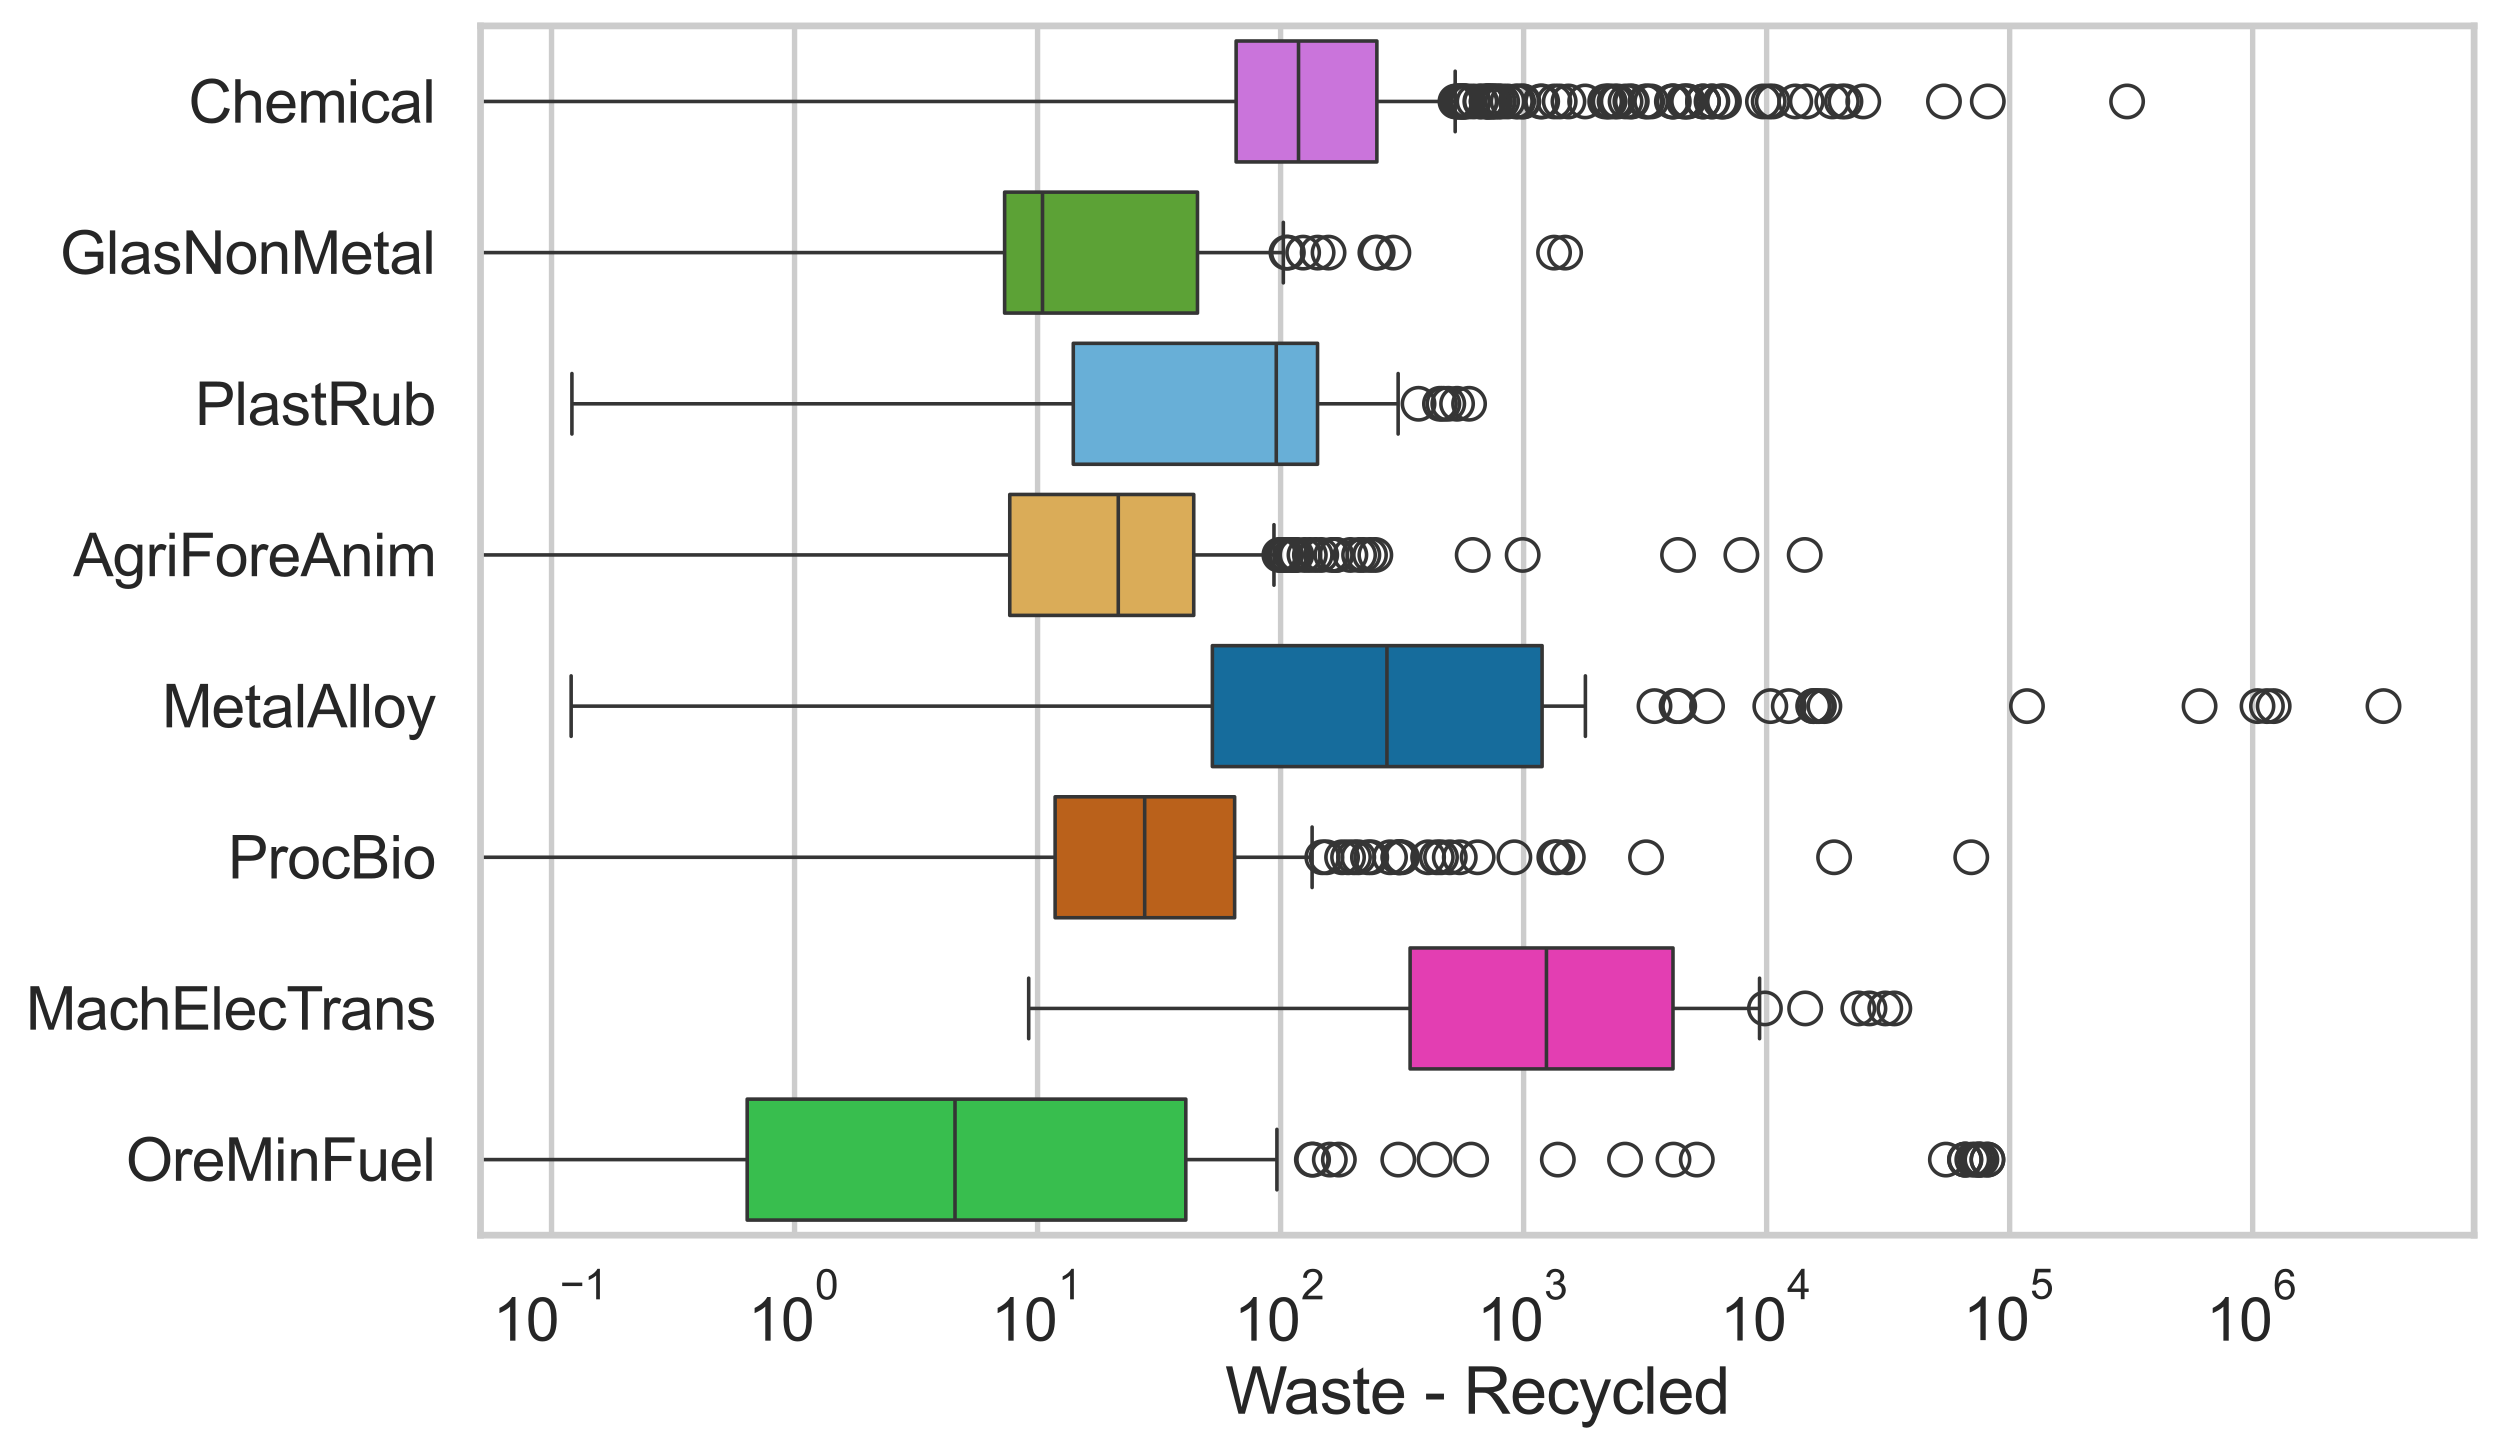 <?xml version="1.0" encoding="utf-8" standalone="no"?>
<!DOCTYPE svg PUBLIC "-//W3C//DTD SVG 1.1//EN"
  "http://www.w3.org/Graphics/SVG/1.1/DTD/svg11.dtd">
<svg xmlns:xlink="http://www.w3.org/1999/xlink" width="695.577pt" height="404.332pt" viewBox="0 0 695.577 404.332" xmlns="http://www.w3.org/2000/svg" version="1.1">
 <defs>
  <style type="text/css">*{stroke-linejoin: round; stroke-linecap: butt}</style>
 </defs>
 <g id="figure_1">
  <g id="patch_1">
   <path d="M 0 404.332 
L 695.577 404.332 
L 695.577 0 
L 0 0 
z
" style="fill: #ffffff"/>
  </g>
  <g id="axes_1">
   <g id="patch_2">
    <path d="M 133.697 343.665 
L 688.377 343.665 
L 688.377 7.2 
L 133.697 7.2 
z
" style="fill: #ffffff"/>
   </g>
   <g id="matplotlib.axis_1">
    <g id="xtick_1">
     <g id="line2d_1">
      <path d="M 153.454 343.665 
L 153.454 7.2 
" clip-path="url(#pef44cceb1e)" style="fill: none; stroke: #cccccc; stroke-width: 1.5; stroke-linecap: round"/>
     </g>
     <g id="text_1">
      <!-- $\mathdefault{10^{-1}}$ -->
      <g style="fill: #262626" transform="translate(137.119 373.18) scale(0.165 -0.165)">
       <defs>
        <path id="ArialMT-31" d="M 2384 0 
L 1822 0 
L 1822 3584 
Q 1619 3391 1289 3197 
Q 959 3003 697 2906 
L 697 3450 
Q 1169 3672 1522 3987 
Q 1875 4303 2022 4600 
L 2384 4600 
L 2384 0 
z
" transform="scale(0.016)"/>
        <path id="ArialMT-30" d="M 266 2259 
Q 266 3072 433 3567 
Q 600 4063 929 4331 
Q 1259 4600 1759 4600 
Q 2128 4600 2406 4451 
Q 2684 4303 2865 4023 
Q 3047 3744 3150 3342 
Q 3253 2941 3253 2259 
Q 3253 1453 3087 958 
Q 2922 463 2592 192 
Q 2263 -78 1759 -78 
Q 1097 -78 719 397 
Q 266 969 266 2259 
z
M 844 2259 
Q 844 1131 1108 757 
Q 1372 384 1759 384 
Q 2147 384 2411 759 
Q 2675 1134 2675 2259 
Q 2675 3391 2411 3762 
Q 2147 4134 1753 4134 
Q 1366 4134 1134 3806 
Q 844 3388 844 2259 
z
" transform="scale(0.016)"/>
        <path id="ArialMT-2212" d="M 3381 1997 
L 356 1997 
L 356 2522 
L 3381 2522 
L 3381 1997 
z
" transform="scale(0.016)"/>
       </defs>
       <use xlink:href="#ArialMT-31" transform="translate(0 0.994)"/>
       <use xlink:href="#ArialMT-30" transform="translate(55.615 0.994)"/>
       <use xlink:href="#ArialMT-2212" transform="translate(112.973 70.688) scale(0.7)"/>
       <use xlink:href="#ArialMT-31" transform="translate(153.852 70.688) scale(0.7)"/>
      </g>
     </g>
    </g>
    <g id="xtick_2">
     <g id="line2d_2">
      <path d="M 221.07 343.665 
L 221.07 7.2 
" clip-path="url(#pef44cceb1e)" style="fill: none; stroke: #cccccc; stroke-width: 1.5; stroke-linecap: round"/>
     </g>
     <g id="text_2">
      <!-- $\mathdefault{10^{0}}$ -->
      <g style="fill: #262626" transform="translate(208.117 373.18) scale(0.165 -0.165)">
       <use xlink:href="#ArialMT-31" transform="translate(0 0.994)"/>
       <use xlink:href="#ArialMT-30" transform="translate(55.615 0.994)"/>
       <use xlink:href="#ArialMT-30" transform="translate(112.973 70.688) scale(0.7)"/>
      </g>
     </g>
    </g>
    <g id="xtick_3">
     <g id="line2d_3">
      <path d="M 288.685 343.665 
L 288.685 7.2 
" clip-path="url(#pef44cceb1e)" style="fill: none; stroke: #cccccc; stroke-width: 1.5; stroke-linecap: round"/>
     </g>
     <g id="text_3">
      <!-- $\mathdefault{10^{1}}$ -->
      <g style="fill: #262626" transform="translate(275.732 373.18) scale(0.165 -0.165)">
       <use xlink:href="#ArialMT-31" transform="translate(0 0.994)"/>
       <use xlink:href="#ArialMT-30" transform="translate(55.615 0.994)"/>
       <use xlink:href="#ArialMT-31" transform="translate(112.973 70.688) scale(0.7)"/>
      </g>
     </g>
    </g>
    <g id="xtick_4">
     <g id="line2d_4">
      <path d="M 356.3 343.665 
L 356.3 7.2 
" clip-path="url(#pef44cceb1e)" style="fill: none; stroke: #cccccc; stroke-width: 1.5; stroke-linecap: round"/>
     </g>
     <g id="text_4">
      <!-- $\mathdefault{10^{2}}$ -->
      <g style="fill: #262626" transform="translate(343.348 373.18) scale(0.165 -0.165)">
       <defs>
        <path id="ArialMT-32" d="M 3222 541 
L 3222 0 
L 194 0 
Q 188 203 259 391 
Q 375 700 629 1000 
Q 884 1300 1366 1694 
Q 2113 2306 2375 2664 
Q 2638 3022 2638 3341 
Q 2638 3675 2398 3904 
Q 2159 4134 1775 4134 
Q 1369 4134 1125 3890 
Q 881 3647 878 3216 
L 300 3275 
Q 359 3922 746 4261 
Q 1134 4600 1788 4600 
Q 2447 4600 2831 4234 
Q 3216 3869 3216 3328 
Q 3216 3053 3103 2787 
Q 2991 2522 2730 2228 
Q 2469 1934 1863 1422 
Q 1356 997 1212 845 
Q 1069 694 975 541 
L 3222 541 
z
" transform="scale(0.016)"/>
       </defs>
       <use xlink:href="#ArialMT-31" transform="translate(0 0.994)"/>
       <use xlink:href="#ArialMT-30" transform="translate(55.615 0.994)"/>
       <use xlink:href="#ArialMT-32" transform="translate(112.973 70.688) scale(0.7)"/>
      </g>
     </g>
    </g>
    <g id="xtick_5">
     <g id="line2d_5">
      <path d="M 423.915 343.665 
L 423.915 7.2 
" clip-path="url(#pef44cceb1e)" style="fill: none; stroke: #cccccc; stroke-width: 1.5; stroke-linecap: round"/>
     </g>
     <g id="text_5">
      <!-- $\mathdefault{10^{3}}$ -->
      <g style="fill: #262626" transform="translate(410.963 373.18) scale(0.165 -0.165)">
       <defs>
        <path id="ArialMT-33" d="M 269 1209 
L 831 1284 
Q 928 806 1161 595 
Q 1394 384 1728 384 
Q 2125 384 2398 659 
Q 2672 934 2672 1341 
Q 2672 1728 2419 1979 
Q 2166 2231 1775 2231 
Q 1616 2231 1378 2169 
L 1441 2663 
Q 1497 2656 1531 2656 
Q 1891 2656 2178 2843 
Q 2466 3031 2466 3422 
Q 2466 3731 2256 3934 
Q 2047 4138 1716 4138 
Q 1388 4138 1169 3931 
Q 950 3725 888 3313 
L 325 3413 
Q 428 3978 793 4289 
Q 1159 4600 1703 4600 
Q 2078 4600 2393 4439 
Q 2709 4278 2876 4000 
Q 3044 3722 3044 3409 
Q 3044 3113 2884 2869 
Q 2725 2625 2413 2481 
Q 2819 2388 3044 2092 
Q 3269 1797 3269 1353 
Q 3269 753 2831 336 
Q 2394 -81 1725 -81 
Q 1122 -81 723 278 
Q 325 638 269 1209 
z
" transform="scale(0.016)"/>
       </defs>
       <use xlink:href="#ArialMT-31" transform="translate(0 0.994)"/>
       <use xlink:href="#ArialMT-30" transform="translate(55.615 0.994)"/>
       <use xlink:href="#ArialMT-33" transform="translate(112.973 70.688) scale(0.7)"/>
      </g>
     </g>
    </g>
    <g id="xtick_6">
     <g id="line2d_6">
      <path d="M 491.531 343.665 
L 491.531 7.2 
" clip-path="url(#pef44cceb1e)" style="fill: none; stroke: #cccccc; stroke-width: 1.5; stroke-linecap: round"/>
     </g>
     <g id="text_6">
      <!-- $\mathdefault{10^{4}}$ -->
      <g style="fill: #262626" transform="translate(478.578 373.015) scale(0.165 -0.165)">
       <defs>
        <path id="ArialMT-34" d="M 2069 0 
L 2069 1097 
L 81 1097 
L 81 1613 
L 2172 4581 
L 2631 4581 
L 2631 1613 
L 3250 1613 
L 3250 1097 
L 2631 1097 
L 2631 0 
L 2069 0 
z
M 2069 1613 
L 2069 3678 
L 634 1613 
L 2069 1613 
z
" transform="scale(0.016)"/>
       </defs>
       <use xlink:href="#ArialMT-31" transform="translate(0 0.202)"/>
       <use xlink:href="#ArialMT-30" transform="translate(55.615 0.202)"/>
       <use xlink:href="#ArialMT-34" transform="translate(112.973 69.895) scale(0.7)"/>
      </g>
     </g>
    </g>
    <g id="xtick_7">
     <g id="line2d_7">
      <path d="M 559.146 343.665 
L 559.146 7.2 
" clip-path="url(#pef44cceb1e)" style="fill: none; stroke: #cccccc; stroke-width: 1.5; stroke-linecap: round"/>
     </g>
     <g id="text_7">
      <!-- $\mathdefault{10^{5}}$ -->
      <g style="fill: #262626" transform="translate(546.194 373.015) scale(0.165 -0.165)">
       <defs>
        <path id="ArialMT-35" d="M 266 1200 
L 856 1250 
Q 922 819 1161 601 
Q 1400 384 1738 384 
Q 2144 384 2425 690 
Q 2706 997 2706 1503 
Q 2706 1984 2436 2262 
Q 2166 2541 1728 2541 
Q 1456 2541 1237 2417 
Q 1019 2294 894 2097 
L 366 2166 
L 809 4519 
L 3088 4519 
L 3088 3981 
L 1259 3981 
L 1013 2750 
Q 1425 3038 1878 3038 
Q 2478 3038 2890 2622 
Q 3303 2206 3303 1553 
Q 3303 931 2941 478 
Q 2500 -78 1738 -78 
Q 1113 -78 717 272 
Q 322 622 266 1200 
z
" transform="scale(0.016)"/>
       </defs>
       <use xlink:href="#ArialMT-31" transform="translate(0 0.88)"/>
       <use xlink:href="#ArialMT-30" transform="translate(55.615 0.88)"/>
       <use xlink:href="#ArialMT-35" transform="translate(112.973 70.573) scale(0.7)"/>
      </g>
     </g>
    </g>
    <g id="xtick_8">
     <g id="line2d_8">
      <path d="M 626.761 343.665 
L 626.761 7.2 
" clip-path="url(#pef44cceb1e)" style="fill: none; stroke: #cccccc; stroke-width: 1.5; stroke-linecap: round"/>
     </g>
     <g id="text_8">
      <!-- $\mathdefault{10^{6}}$ -->
      <g style="fill: #262626" transform="translate(613.809 373.18) scale(0.165 -0.165)">
       <defs>
        <path id="ArialMT-36" d="M 3184 3459 
L 2625 3416 
Q 2550 3747 2413 3897 
Q 2184 4138 1850 4138 
Q 1581 4138 1378 3988 
Q 1113 3794 959 3422 
Q 806 3050 800 2363 
Q 1003 2672 1297 2822 
Q 1591 2972 1913 2972 
Q 2475 2972 2870 2558 
Q 3266 2144 3266 1488 
Q 3266 1056 3080 686 
Q 2894 316 2569 119 
Q 2244 -78 1831 -78 
Q 1128 -78 684 439 
Q 241 956 241 2144 
Q 241 3472 731 4075 
Q 1159 4600 1884 4600 
Q 2425 4600 2770 4297 
Q 3116 3994 3184 3459 
z
M 888 1484 
Q 888 1194 1011 928 
Q 1134 663 1356 523 
Q 1578 384 1822 384 
Q 2178 384 2434 671 
Q 2691 959 2691 1453 
Q 2691 1928 2437 2201 
Q 2184 2475 1800 2475 
Q 1419 2475 1153 2201 
Q 888 1928 888 1484 
z
" transform="scale(0.016)"/>
       </defs>
       <use xlink:href="#ArialMT-31" transform="translate(0 0.994)"/>
       <use xlink:href="#ArialMT-30" transform="translate(55.615 0.994)"/>
       <use xlink:href="#ArialMT-36" transform="translate(112.973 70.688) scale(0.7)"/>
      </g>
     </g>
    </g>
    <g id="xtick_9"/>
    <g id="xtick_10"/>
    <g id="xtick_11"/>
    <g id="xtick_12"/>
    <g id="xtick_13"/>
    <g id="xtick_14"/>
    <g id="xtick_15"/>
    <g id="xtick_16"/>
    <g id="xtick_17"/>
    <g id="xtick_18"/>
    <g id="xtick_19"/>
    <g id="xtick_20"/>
    <g id="xtick_21"/>
    <g id="xtick_22"/>
    <g id="xtick_23"/>
    <g id="xtick_24"/>
    <g id="xtick_25"/>
    <g id="xtick_26"/>
    <g id="xtick_27"/>
    <g id="xtick_28"/>
    <g id="xtick_29"/>
    <g id="xtick_30"/>
    <g id="xtick_31"/>
    <g id="xtick_32"/>
    <g id="xtick_33"/>
    <g id="xtick_34"/>
    <g id="xtick_35"/>
    <g id="xtick_36"/>
    <g id="xtick_37"/>
    <g id="xtick_38"/>
    <g id="xtick_39"/>
    <g id="xtick_40"/>
    <g id="xtick_41"/>
    <g id="xtick_42"/>
    <g id="xtick_43"/>
    <g id="xtick_44"/>
    <g id="xtick_45"/>
    <g id="xtick_46"/>
    <g id="xtick_47"/>
    <g id="xtick_48"/>
    <g id="xtick_49"/>
    <g id="xtick_50"/>
    <g id="xtick_51"/>
    <g id="xtick_52"/>
    <g id="xtick_53"/>
    <g id="xtick_54"/>
    <g id="xtick_55"/>
    <g id="xtick_56"/>
    <g id="xtick_57"/>
    <g id="xtick_58"/>
    <g id="xtick_59"/>
    <g id="xtick_60"/>
    <g id="xtick_61"/>
    <g id="xtick_62"/>
    <g id="xtick_63"/>
    <g id="xtick_64"/>
    <g id="xtick_65"/>
    <g id="xtick_66"/>
    <g id="xtick_67"/>
    <g id="xtick_68"/>
    <g id="xtick_69"/>
    <g id="xtick_70"/>
    <g id="xtick_71"/>
    <g id="xtick_72"/>
    <g id="xtick_73"/>
    <g id="xtick_74"/>
    <g id="xtick_75"/>
    <g id="text_9">
     <!-- Waste - Recycled -->
     <g style="fill: #262626" transform="translate(340.858 393.344) scale(0.18 -0.18)">
      <defs>
       <path id="ArialMT-57" d="M 1294 0 
L 78 4581 
L 700 4581 
L 1397 1578 
Q 1509 1106 1591 641 
Q 1766 1375 1797 1488 
L 2669 4581 
L 3400 4581 
L 4056 2263 
Q 4303 1400 4413 641 
Q 4500 1075 4641 1638 
L 5359 4581 
L 5969 4581 
L 4713 0 
L 4128 0 
L 3163 3491 
Q 3041 3928 3019 4028 
Q 2947 3713 2884 3491 
L 1913 0 
L 1294 0 
z
" transform="scale(0.016)"/>
       <path id="ArialMT-61" d="M 2588 409 
Q 2275 144 1986 34 
Q 1697 -75 1366 -75 
Q 819 -75 525 192 
Q 231 459 231 875 
Q 231 1119 342 1320 
Q 453 1522 633 1644 
Q 813 1766 1038 1828 
Q 1203 1872 1538 1913 
Q 2219 1994 2541 2106 
Q 2544 2222 2544 2253 
Q 2544 2597 2384 2738 
Q 2169 2928 1744 2928 
Q 1347 2928 1158 2789 
Q 969 2650 878 2297 
L 328 2372 
Q 403 2725 575 2942 
Q 747 3159 1072 3276 
Q 1397 3394 1825 3394 
Q 2250 3394 2515 3294 
Q 2781 3194 2906 3042 
Q 3031 2891 3081 2659 
Q 3109 2516 3109 2141 
L 3109 1391 
Q 3109 606 3145 398 
Q 3181 191 3288 0 
L 2700 0 
Q 2613 175 2588 409 
z
M 2541 1666 
Q 2234 1541 1622 1453 
Q 1275 1403 1131 1340 
Q 988 1278 909 1158 
Q 831 1038 831 891 
Q 831 666 1001 516 
Q 1172 366 1500 366 
Q 1825 366 2078 508 
Q 2331 650 2450 897 
Q 2541 1088 2541 1459 
L 2541 1666 
z
" transform="scale(0.016)"/>
       <path id="ArialMT-73" d="M 197 991 
L 753 1078 
Q 800 744 1014 566 
Q 1228 388 1613 388 
Q 2000 388 2187 545 
Q 2375 703 2375 916 
Q 2375 1106 2209 1216 
Q 2094 1291 1634 1406 
Q 1016 1563 777 1677 
Q 538 1791 414 1992 
Q 291 2194 291 2438 
Q 291 2659 392 2848 
Q 494 3038 669 3163 
Q 800 3259 1026 3326 
Q 1253 3394 1513 3394 
Q 1903 3394 2198 3281 
Q 2494 3169 2634 2976 
Q 2775 2784 2828 2463 
L 2278 2388 
Q 2241 2644 2061 2787 
Q 1881 2931 1553 2931 
Q 1166 2931 1000 2803 
Q 834 2675 834 2503 
Q 834 2394 903 2306 
Q 972 2216 1119 2156 
Q 1203 2125 1616 2013 
Q 2213 1853 2448 1751 
Q 2684 1650 2818 1456 
Q 2953 1263 2953 975 
Q 2953 694 2789 445 
Q 2625 197 2315 61 
Q 2006 -75 1616 -75 
Q 969 -75 630 194 
Q 291 463 197 991 
z
" transform="scale(0.016)"/>
       <path id="ArialMT-74" d="M 1650 503 
L 1731 6 
Q 1494 -44 1306 -44 
Q 1000 -44 831 53 
Q 663 150 594 308 
Q 525 466 525 972 
L 525 2881 
L 113 2881 
L 113 3319 
L 525 3319 
L 525 4141 
L 1084 4478 
L 1084 3319 
L 1650 3319 
L 1650 2881 
L 1084 2881 
L 1084 941 
Q 1084 700 1114 631 
Q 1144 563 1211 522 
Q 1278 481 1403 481 
Q 1497 481 1650 503 
z
" transform="scale(0.016)"/>
       <path id="ArialMT-65" d="M 2694 1069 
L 3275 997 
Q 3138 488 2766 206 
Q 2394 -75 1816 -75 
Q 1088 -75 661 373 
Q 234 822 234 1631 
Q 234 2469 665 2931 
Q 1097 3394 1784 3394 
Q 2450 3394 2872 2941 
Q 3294 2488 3294 1666 
Q 3294 1616 3291 1516 
L 816 1516 
Q 847 969 1125 678 
Q 1403 388 1819 388 
Q 2128 388 2347 550 
Q 2566 713 2694 1069 
z
M 847 1978 
L 2700 1978 
Q 2663 2397 2488 2606 
Q 2219 2931 1791 2931 
Q 1403 2931 1139 2672 
Q 875 2413 847 1978 
z
" transform="scale(0.016)"/>
       <path id="ArialMT-20" transform="scale(0.016)"/>
       <path id="ArialMT-2d" d="M 203 1375 
L 203 1941 
L 1931 1941 
L 1931 1375 
L 203 1375 
z
" transform="scale(0.016)"/>
       <path id="ArialMT-52" d="M 503 0 
L 503 4581 
L 2534 4581 
Q 3147 4581 3465 4457 
Q 3784 4334 3975 4021 
Q 4166 3709 4166 3331 
Q 4166 2844 3850 2509 
Q 3534 2175 2875 2084 
Q 3116 1969 3241 1856 
Q 3506 1613 3744 1247 
L 4541 0 
L 3778 0 
L 3172 953 
Q 2906 1366 2734 1584 
Q 2563 1803 2427 1890 
Q 2291 1978 2150 2013 
Q 2047 2034 1813 2034 
L 1109 2034 
L 1109 0 
L 503 0 
z
M 1109 2559 
L 2413 2559 
Q 2828 2559 3062 2645 
Q 3297 2731 3419 2920 
Q 3541 3109 3541 3331 
Q 3541 3656 3305 3865 
Q 3069 4075 2559 4075 
L 1109 4075 
L 1109 2559 
z
" transform="scale(0.016)"/>
       <path id="ArialMT-63" d="M 2588 1216 
L 3141 1144 
Q 3050 572 2676 248 
Q 2303 -75 1759 -75 
Q 1078 -75 664 370 
Q 250 816 250 1647 
Q 250 2184 428 2587 
Q 606 2991 970 3192 
Q 1334 3394 1763 3394 
Q 2303 3394 2647 3120 
Q 2991 2847 3088 2344 
L 2541 2259 
Q 2463 2594 2264 2762 
Q 2066 2931 1784 2931 
Q 1359 2931 1093 2626 
Q 828 2322 828 1663 
Q 828 994 1084 691 
Q 1341 388 1753 388 
Q 2084 388 2306 591 
Q 2528 794 2588 1216 
z
" transform="scale(0.016)"/>
       <path id="ArialMT-79" d="M 397 -1278 
L 334 -750 
Q 519 -800 656 -800 
Q 844 -800 956 -737 
Q 1069 -675 1141 -563 
Q 1194 -478 1313 -144 
Q 1328 -97 1363 -6 
L 103 3319 
L 709 3319 
L 1400 1397 
Q 1534 1031 1641 628 
Q 1738 1016 1872 1384 
L 2581 3319 
L 3144 3319 
L 1881 -56 
Q 1678 -603 1566 -809 
Q 1416 -1088 1222 -1217 
Q 1028 -1347 759 -1347 
Q 597 -1347 397 -1278 
z
" transform="scale(0.016)"/>
       <path id="ArialMT-6c" d="M 409 0 
L 409 4581 
L 972 4581 
L 972 0 
L 409 0 
z
" transform="scale(0.016)"/>
       <path id="ArialMT-64" d="M 2575 0 
L 2575 419 
Q 2259 -75 1647 -75 
Q 1250 -75 917 144 
Q 584 363 401 755 
Q 219 1147 219 1656 
Q 219 2153 384 2558 
Q 550 2963 881 3178 
Q 1213 3394 1622 3394 
Q 1922 3394 2156 3267 
Q 2391 3141 2538 2938 
L 2538 4581 
L 3097 4581 
L 3097 0 
L 2575 0 
z
M 797 1656 
Q 797 1019 1065 703 
Q 1334 388 1700 388 
Q 2069 388 2326 689 
Q 2584 991 2584 1609 
Q 2584 2291 2321 2609 
Q 2059 2928 1675 2928 
Q 1300 2928 1048 2622 
Q 797 2316 797 1656 
z
" transform="scale(0.016)"/>
      </defs>
      <use xlink:href="#ArialMT-57"/>
      <use xlink:href="#ArialMT-61" transform="translate(90.635 0)"/>
      <use xlink:href="#ArialMT-73" transform="translate(146.25 0)"/>
      <use xlink:href="#ArialMT-74" transform="translate(196.25 0)"/>
      <use xlink:href="#ArialMT-65" transform="translate(224.033 0)"/>
      <use xlink:href="#ArialMT-20" transform="translate(279.648 0)"/>
      <use xlink:href="#ArialMT-2d" transform="translate(307.432 0)"/>
      <use xlink:href="#ArialMT-20" transform="translate(340.732 0)"/>
      <use xlink:href="#ArialMT-52" transform="translate(368.516 0)"/>
      <use xlink:href="#ArialMT-65" transform="translate(440.732 0)"/>
      <use xlink:href="#ArialMT-63" transform="translate(496.348 0)"/>
      <use xlink:href="#ArialMT-79" transform="translate(546.348 0)"/>
      <use xlink:href="#ArialMT-63" transform="translate(596.348 0)"/>
      <use xlink:href="#ArialMT-6c" transform="translate(646.348 0)"/>
      <use xlink:href="#ArialMT-65" transform="translate(668.564 0)"/>
      <use xlink:href="#ArialMT-64" transform="translate(724.18 0)"/>
     </g>
    </g>
   </g>
   <g id="matplotlib.axis_2">
    <g id="ytick_1">
     <g id="text_10">
      <!-- Chemical -->
      <g style="fill: #262626" transform="translate(52.428 34.134) scale(0.165 -0.165)">
       <defs>
        <path id="ArialMT-43" d="M 3763 1606 
L 4369 1453 
Q 4178 706 3683 314 
Q 3188 -78 2472 -78 
Q 1731 -78 1267 223 
Q 803 525 561 1097 
Q 319 1669 319 2325 
Q 319 3041 592 3573 
Q 866 4106 1370 4382 
Q 1875 4659 2481 4659 
Q 3169 4659 3637 4309 
Q 4106 3959 4291 3325 
L 3694 3184 
Q 3534 3684 3231 3912 
Q 2928 4141 2469 4141 
Q 1941 4141 1586 3887 
Q 1231 3634 1087 3207 
Q 944 2781 944 2328 
Q 944 1744 1114 1308 
Q 1284 872 1643 656 
Q 2003 441 2422 441 
Q 2931 441 3284 734 
Q 3638 1028 3763 1606 
z
" transform="scale(0.016)"/>
        <path id="ArialMT-68" d="M 422 0 
L 422 4581 
L 984 4581 
L 984 2938 
Q 1378 3394 1978 3394 
Q 2347 3394 2619 3248 
Q 2891 3103 3008 2847 
Q 3125 2591 3125 2103 
L 3125 0 
L 2563 0 
L 2563 2103 
Q 2563 2525 2380 2717 
Q 2197 2909 1863 2909 
Q 1613 2909 1392 2779 
Q 1172 2650 1078 2428 
Q 984 2206 984 1816 
L 984 0 
L 422 0 
z
" transform="scale(0.016)"/>
        <path id="ArialMT-6d" d="M 422 0 
L 422 3319 
L 925 3319 
L 925 2853 
Q 1081 3097 1340 3245 
Q 1600 3394 1931 3394 
Q 2300 3394 2536 3241 
Q 2772 3088 2869 2813 
Q 3263 3394 3894 3394 
Q 4388 3394 4653 3120 
Q 4919 2847 4919 2278 
L 4919 0 
L 4359 0 
L 4359 2091 
Q 4359 2428 4304 2576 
Q 4250 2725 4106 2815 
Q 3963 2906 3769 2906 
Q 3419 2906 3187 2673 
Q 2956 2441 2956 1928 
L 2956 0 
L 2394 0 
L 2394 2156 
Q 2394 2531 2256 2718 
Q 2119 2906 1806 2906 
Q 1569 2906 1367 2781 
Q 1166 2656 1075 2415 
Q 984 2175 984 1722 
L 984 0 
L 422 0 
z
" transform="scale(0.016)"/>
        <path id="ArialMT-69" d="M 425 3934 
L 425 4581 
L 988 4581 
L 988 3934 
L 425 3934 
z
M 425 0 
L 425 3319 
L 988 3319 
L 988 0 
L 425 0 
z
" transform="scale(0.016)"/>
       </defs>
       <use xlink:href="#ArialMT-43"/>
       <use xlink:href="#ArialMT-68" transform="translate(72.217 0)"/>
       <use xlink:href="#ArialMT-65" transform="translate(127.832 0)"/>
       <use xlink:href="#ArialMT-6d" transform="translate(183.447 0)"/>
       <use xlink:href="#ArialMT-69" transform="translate(266.748 0)"/>
       <use xlink:href="#ArialMT-63" transform="translate(288.965 0)"/>
       <use xlink:href="#ArialMT-61" transform="translate(338.965 0)"/>
       <use xlink:href="#ArialMT-6c" transform="translate(394.58 0)"/>
      </g>
     </g>
    </g>
    <g id="ytick_2">
     <g id="text_11">
      <!-- GlasNonMetal -->
      <g style="fill: #262626" transform="translate(16.659 76.192) scale(0.165 -0.165)">
       <defs>
        <path id="ArialMT-47" d="M 2638 1797 
L 2638 2334 
L 4578 2338 
L 4578 638 
Q 4131 281 3656 101 
Q 3181 -78 2681 -78 
Q 2006 -78 1454 211 
Q 903 500 622 1047 
Q 341 1594 341 2269 
Q 341 2938 620 3517 
Q 900 4097 1425 4378 
Q 1950 4659 2634 4659 
Q 3131 4659 3532 4498 
Q 3934 4338 4162 4050 
Q 4391 3763 4509 3300 
L 3963 3150 
Q 3859 3500 3706 3700 
Q 3553 3900 3268 4020 
Q 2984 4141 2638 4141 
Q 2222 4141 1919 4014 
Q 1616 3888 1430 3681 
Q 1244 3475 1141 3228 
Q 966 2803 966 2306 
Q 966 1694 1177 1281 
Q 1388 869 1791 669 
Q 2194 469 2647 469 
Q 3041 469 3416 620 
Q 3791 772 3984 944 
L 3984 1797 
L 2638 1797 
z
" transform="scale(0.016)"/>
        <path id="ArialMT-4e" d="M 488 0 
L 488 4581 
L 1109 4581 
L 3516 984 
L 3516 4581 
L 4097 4581 
L 4097 0 
L 3475 0 
L 1069 3600 
L 1069 0 
L 488 0 
z
" transform="scale(0.016)"/>
        <path id="ArialMT-6f" d="M 213 1659 
Q 213 2581 725 3025 
Q 1153 3394 1769 3394 
Q 2453 3394 2887 2945 
Q 3322 2497 3322 1706 
Q 3322 1066 3130 698 
Q 2938 331 2570 128 
Q 2203 -75 1769 -75 
Q 1072 -75 642 372 
Q 213 819 213 1659 
z
M 791 1659 
Q 791 1022 1069 705 
Q 1347 388 1769 388 
Q 2188 388 2466 706 
Q 2744 1025 2744 1678 
Q 2744 2294 2464 2611 
Q 2184 2928 1769 2928 
Q 1347 2928 1069 2612 
Q 791 2297 791 1659 
z
" transform="scale(0.016)"/>
        <path id="ArialMT-6e" d="M 422 0 
L 422 3319 
L 928 3319 
L 928 2847 
Q 1294 3394 1984 3394 
Q 2284 3394 2536 3286 
Q 2788 3178 2913 3003 
Q 3038 2828 3088 2588 
Q 3119 2431 3119 2041 
L 3119 0 
L 2556 0 
L 2556 2019 
Q 2556 2363 2490 2533 
Q 2425 2703 2258 2804 
Q 2091 2906 1866 2906 
Q 1506 2906 1245 2678 
Q 984 2450 984 1813 
L 984 0 
L 422 0 
z
" transform="scale(0.016)"/>
        <path id="ArialMT-4d" d="M 475 0 
L 475 4581 
L 1388 4581 
L 2472 1338 
Q 2622 884 2691 659 
Q 2769 909 2934 1394 
L 4031 4581 
L 4847 4581 
L 4847 0 
L 4263 0 
L 4263 3834 
L 2931 0 
L 2384 0 
L 1059 3900 
L 1059 0 
L 475 0 
z
" transform="scale(0.016)"/>
       </defs>
       <use xlink:href="#ArialMT-47"/>
       <use xlink:href="#ArialMT-6c" transform="translate(77.783 0)"/>
       <use xlink:href="#ArialMT-61" transform="translate(100 0)"/>
       <use xlink:href="#ArialMT-73" transform="translate(155.615 0)"/>
       <use xlink:href="#ArialMT-4e" transform="translate(205.615 0)"/>
       <use xlink:href="#ArialMT-6f" transform="translate(277.832 0)"/>
       <use xlink:href="#ArialMT-6e" transform="translate(333.447 0)"/>
       <use xlink:href="#ArialMT-4d" transform="translate(389.062 0)"/>
       <use xlink:href="#ArialMT-65" transform="translate(472.363 0)"/>
       <use xlink:href="#ArialMT-74" transform="translate(527.979 0)"/>
       <use xlink:href="#ArialMT-61" transform="translate(555.762 0)"/>
       <use xlink:href="#ArialMT-6c" transform="translate(611.377 0)"/>
      </g>
     </g>
    </g>
    <g id="ytick_3">
     <g id="text_12">
      <!-- PlastRub -->
      <g style="fill: #262626" transform="translate(54.248 118.25) scale(0.165 -0.165)">
       <defs>
        <path id="ArialMT-50" d="M 494 0 
L 494 4581 
L 2222 4581 
Q 2678 4581 2919 4538 
Q 3256 4481 3484 4323 
Q 3713 4166 3852 3881 
Q 3991 3597 3991 3256 
Q 3991 2672 3619 2267 
Q 3247 1863 2275 1863 
L 1100 1863 
L 1100 0 
L 494 0 
z
M 1100 2403 
L 2284 2403 
Q 2872 2403 3119 2622 
Q 3366 2841 3366 3238 
Q 3366 3525 3220 3729 
Q 3075 3934 2838 4000 
Q 2684 4041 2272 4041 
L 1100 4041 
L 1100 2403 
z
" transform="scale(0.016)"/>
        <path id="ArialMT-75" d="M 2597 0 
L 2597 488 
Q 2209 -75 1544 -75 
Q 1250 -75 995 37 
Q 741 150 617 320 
Q 494 491 444 738 
Q 409 903 409 1263 
L 409 3319 
L 972 3319 
L 972 1478 
Q 972 1038 1006 884 
Q 1059 663 1231 536 
Q 1403 409 1656 409 
Q 1909 409 2131 539 
Q 2353 669 2445 892 
Q 2538 1116 2538 1541 
L 2538 3319 
L 3100 3319 
L 3100 0 
L 2597 0 
z
" transform="scale(0.016)"/>
        <path id="ArialMT-62" d="M 941 0 
L 419 0 
L 419 4581 
L 981 4581 
L 981 2947 
Q 1338 3394 1891 3394 
Q 2197 3394 2470 3270 
Q 2744 3147 2920 2923 
Q 3097 2700 3197 2384 
Q 3297 2069 3297 1709 
Q 3297 856 2875 390 
Q 2453 -75 1863 -75 
Q 1275 -75 941 416 
L 941 0 
z
M 934 1684 
Q 934 1088 1097 822 
Q 1363 388 1816 388 
Q 2184 388 2453 708 
Q 2722 1028 2722 1663 
Q 2722 2313 2464 2622 
Q 2206 2931 1841 2931 
Q 1472 2931 1203 2611 
Q 934 2291 934 1684 
z
" transform="scale(0.016)"/>
       </defs>
       <use xlink:href="#ArialMT-50"/>
       <use xlink:href="#ArialMT-6c" transform="translate(66.699 0)"/>
       <use xlink:href="#ArialMT-61" transform="translate(88.916 0)"/>
       <use xlink:href="#ArialMT-73" transform="translate(144.531 0)"/>
       <use xlink:href="#ArialMT-74" transform="translate(194.531 0)"/>
       <use xlink:href="#ArialMT-52" transform="translate(222.314 0)"/>
       <use xlink:href="#ArialMT-75" transform="translate(294.531 0)"/>
       <use xlink:href="#ArialMT-62" transform="translate(350.146 0)"/>
      </g>
     </g>
    </g>
    <g id="ytick_4">
     <g id="text_13">
      <!-- AgriForeAnim -->
      <g style="fill: #262626" transform="translate(20.341 160.308) scale(0.165 -0.165)">
       <defs>
        <path id="ArialMT-41" d="M -9 0 
L 1750 4581 
L 2403 4581 
L 4278 0 
L 3588 0 
L 3053 1388 
L 1138 1388 
L 634 0 
L -9 0 
z
M 1313 1881 
L 2866 1881 
L 2388 3150 
Q 2169 3728 2063 4100 
Q 1975 3659 1816 3225 
L 1313 1881 
z
" transform="scale(0.016)"/>
        <path id="ArialMT-67" d="M 319 -275 
L 866 -356 
Q 900 -609 1056 -725 
Q 1266 -881 1628 -881 
Q 2019 -881 2231 -725 
Q 2444 -569 2519 -288 
Q 2563 -116 2559 434 
Q 2191 0 1641 0 
Q 956 0 581 494 
Q 206 988 206 1678 
Q 206 2153 378 2554 
Q 550 2956 876 3175 
Q 1203 3394 1644 3394 
Q 2231 3394 2613 2919 
L 2613 3319 
L 3131 3319 
L 3131 450 
Q 3131 -325 2973 -648 
Q 2816 -972 2473 -1159 
Q 2131 -1347 1631 -1347 
Q 1038 -1347 672 -1080 
Q 306 -813 319 -275 
z
M 784 1719 
Q 784 1066 1043 766 
Q 1303 466 1694 466 
Q 2081 466 2343 764 
Q 2606 1063 2606 1700 
Q 2606 2309 2336 2618 
Q 2066 2928 1684 2928 
Q 1309 2928 1046 2623 
Q 784 2319 784 1719 
z
" transform="scale(0.016)"/>
        <path id="ArialMT-72" d="M 416 0 
L 416 3319 
L 922 3319 
L 922 2816 
Q 1116 3169 1280 3281 
Q 1444 3394 1641 3394 
Q 1925 3394 2219 3213 
L 2025 2691 
Q 1819 2813 1613 2813 
Q 1428 2813 1281 2702 
Q 1134 2591 1072 2394 
Q 978 2094 978 1738 
L 978 0 
L 416 0 
z
" transform="scale(0.016)"/>
        <path id="ArialMT-46" d="M 525 0 
L 525 4581 
L 3616 4581 
L 3616 4041 
L 1131 4041 
L 1131 2622 
L 3281 2622 
L 3281 2081 
L 1131 2081 
L 1131 0 
L 525 0 
z
" transform="scale(0.016)"/>
       </defs>
       <use xlink:href="#ArialMT-41"/>
       <use xlink:href="#ArialMT-67" transform="translate(66.699 0)"/>
       <use xlink:href="#ArialMT-72" transform="translate(122.314 0)"/>
       <use xlink:href="#ArialMT-69" transform="translate(155.615 0)"/>
       <use xlink:href="#ArialMT-46" transform="translate(177.832 0)"/>
       <use xlink:href="#ArialMT-6f" transform="translate(238.916 0)"/>
       <use xlink:href="#ArialMT-72" transform="translate(294.531 0)"/>
       <use xlink:href="#ArialMT-65" transform="translate(327.832 0)"/>
       <use xlink:href="#ArialMT-41" transform="translate(383.447 0)"/>
       <use xlink:href="#ArialMT-6e" transform="translate(450.146 0)"/>
       <use xlink:href="#ArialMT-69" transform="translate(505.762 0)"/>
       <use xlink:href="#ArialMT-6d" transform="translate(527.979 0)"/>
      </g>
     </g>
    </g>
    <g id="ytick_5">
     <g id="text_14">
      <!-- MetalAlloy -->
      <g style="fill: #262626" transform="translate(45.088 202.366) scale(0.165 -0.165)">
       <use xlink:href="#ArialMT-4d"/>
       <use xlink:href="#ArialMT-65" transform="translate(83.301 0)"/>
       <use xlink:href="#ArialMT-74" transform="translate(138.916 0)"/>
       <use xlink:href="#ArialMT-61" transform="translate(166.699 0)"/>
       <use xlink:href="#ArialMT-6c" transform="translate(222.314 0)"/>
       <use xlink:href="#ArialMT-41" transform="translate(244.531 0)"/>
       <use xlink:href="#ArialMT-6c" transform="translate(311.23 0)"/>
       <use xlink:href="#ArialMT-6c" transform="translate(333.447 0)"/>
       <use xlink:href="#ArialMT-6f" transform="translate(355.664 0)"/>
       <use xlink:href="#ArialMT-79" transform="translate(411.279 0)"/>
      </g>
     </g>
    </g>
    <g id="ytick_6">
     <g id="text_15">
      <!-- ProcBio -->
      <g style="fill: #262626" transform="translate(63.424 244.425) scale(0.165 -0.165)">
       <defs>
        <path id="ArialMT-42" d="M 469 0 
L 469 4581 
L 2188 4581 
Q 2713 4581 3030 4442 
Q 3347 4303 3526 4014 
Q 3706 3725 3706 3409 
Q 3706 3116 3547 2856 
Q 3388 2597 3066 2438 
Q 3481 2316 3704 2022 
Q 3928 1728 3928 1328 
Q 3928 1006 3792 729 
Q 3656 453 3456 303 
Q 3256 153 2954 76 
Q 2653 0 2216 0 
L 469 0 
z
M 1075 2656 
L 2066 2656 
Q 2469 2656 2644 2709 
Q 2875 2778 2992 2937 
Q 3109 3097 3109 3338 
Q 3109 3566 3000 3739 
Q 2891 3913 2687 3977 
Q 2484 4041 1991 4041 
L 1075 4041 
L 1075 2656 
z
M 1075 541 
L 2216 541 
Q 2509 541 2628 563 
Q 2838 600 2978 687 
Q 3119 775 3209 942 
Q 3300 1109 3300 1328 
Q 3300 1584 3169 1773 
Q 3038 1963 2805 2039 
Q 2572 2116 2134 2116 
L 1075 2116 
L 1075 541 
z
" transform="scale(0.016)"/>
       </defs>
       <use xlink:href="#ArialMT-50"/>
       <use xlink:href="#ArialMT-72" transform="translate(66.699 0)"/>
       <use xlink:href="#ArialMT-6f" transform="translate(100 0)"/>
       <use xlink:href="#ArialMT-63" transform="translate(155.615 0)"/>
       <use xlink:href="#ArialMT-42" transform="translate(205.615 0)"/>
       <use xlink:href="#ArialMT-69" transform="translate(272.314 0)"/>
       <use xlink:href="#ArialMT-6f" transform="translate(294.531 0)"/>
      </g>
     </g>
    </g>
    <g id="ytick_7">
     <g id="text_16">
      <!-- MachElecTrans -->
      <g style="fill: #262626" transform="translate(7.2 286.483) scale(0.165 -0.165)">
       <defs>
        <path id="ArialMT-45" d="M 506 0 
L 506 4581 
L 3819 4581 
L 3819 4041 
L 1113 4041 
L 1113 2638 
L 3647 2638 
L 3647 2100 
L 1113 2100 
L 1113 541 
L 3925 541 
L 3925 0 
L 506 0 
z
" transform="scale(0.016)"/>
        <path id="ArialMT-54" d="M 1659 0 
L 1659 4041 
L 150 4041 
L 150 4581 
L 3781 4581 
L 3781 4041 
L 2266 4041 
L 2266 0 
L 1659 0 
z
" transform="scale(0.016)"/>
       </defs>
       <use xlink:href="#ArialMT-4d"/>
       <use xlink:href="#ArialMT-61" transform="translate(83.301 0)"/>
       <use xlink:href="#ArialMT-63" transform="translate(138.916 0)"/>
       <use xlink:href="#ArialMT-68" transform="translate(188.916 0)"/>
       <use xlink:href="#ArialMT-45" transform="translate(244.531 0)"/>
       <use xlink:href="#ArialMT-6c" transform="translate(311.23 0)"/>
       <use xlink:href="#ArialMT-65" transform="translate(333.447 0)"/>
       <use xlink:href="#ArialMT-63" transform="translate(389.062 0)"/>
       <use xlink:href="#ArialMT-54" transform="translate(439.062 0)"/>
       <use xlink:href="#ArialMT-72" transform="translate(496.396 0)"/>
       <use xlink:href="#ArialMT-61" transform="translate(529.697 0)"/>
       <use xlink:href="#ArialMT-6e" transform="translate(585.312 0)"/>
       <use xlink:href="#ArialMT-73" transform="translate(640.928 0)"/>
      </g>
     </g>
    </g>
    <g id="ytick_8">
     <g id="text_17">
      <!-- OreMinFuel -->
      <g style="fill: #262626" transform="translate(35.013 328.541) scale(0.165 -0.165)">
       <defs>
        <path id="ArialMT-4f" d="M 309 2231 
Q 309 3372 921 4017 
Q 1534 4663 2503 4663 
Q 3138 4663 3647 4359 
Q 4156 4056 4423 3514 
Q 4691 2972 4691 2284 
Q 4691 1588 4409 1038 
Q 4128 488 3612 205 
Q 3097 -78 2500 -78 
Q 1853 -78 1343 234 
Q 834 547 571 1087 
Q 309 1628 309 2231 
z
M 934 2222 
Q 934 1394 1379 917 
Q 1825 441 2497 441 
Q 3181 441 3623 922 
Q 4066 1403 4066 2288 
Q 4066 2847 3877 3264 
Q 3688 3681 3323 3911 
Q 2959 4141 2506 4141 
Q 1863 4141 1398 3698 
Q 934 3256 934 2222 
z
" transform="scale(0.016)"/>
       </defs>
       <use xlink:href="#ArialMT-4f"/>
       <use xlink:href="#ArialMT-72" transform="translate(77.783 0)"/>
       <use xlink:href="#ArialMT-65" transform="translate(111.084 0)"/>
       <use xlink:href="#ArialMT-4d" transform="translate(166.699 0)"/>
       <use xlink:href="#ArialMT-69" transform="translate(250 0)"/>
       <use xlink:href="#ArialMT-6e" transform="translate(272.217 0)"/>
       <use xlink:href="#ArialMT-46" transform="translate(327.832 0)"/>
       <use xlink:href="#ArialMT-75" transform="translate(388.916 0)"/>
       <use xlink:href="#ArialMT-65" transform="translate(444.531 0)"/>
       <use xlink:href="#ArialMT-6c" transform="translate(500.146 0)"/>
      </g>
     </g>
    </g>
   </g>
   <g id="patch_3">
    <path d="M 343.928 11.406 
L 343.928 45.052 
L 383.087 45.052 
L 383.087 11.406 
L 343.928 11.406 
z
" clip-path="url(#pef44cceb1e)" style="fill: #ca74db; stroke: #353535; stroke-linejoin: miter"/>
   </g>
   <g id="line2d_9">
    <path d="M 343.928 28.229 
L -1 28.229 
" clip-path="url(#pef44cceb1e)" style="fill: none; stroke: #353535"/>
   </g>
   <g id="line2d_10">
    <path d="M 383.087 28.229 
L 404.877 28.229 
" clip-path="url(#pef44cceb1e)" style="fill: none; stroke: #353535"/>
   </g>
   <g id="line2d_11">
    <path clip-path="url(#pef44cceb1e)" style="fill: none; stroke: #353535; stroke-linecap: round"/>
   </g>
   <g id="line2d_12">
    <path d="M 404.877 19.817 
L 404.877 36.641 
" clip-path="url(#pef44cceb1e)" style="fill: none; stroke: #353535; stroke-linecap: round"/>
   </g>
   <g id="line2d_13">
    <defs>
     <path id="m676ed1acb0" d="M 0 4.5 
C 1.193 4.5 2.338 4.026 3.182 3.182 
C 4.026 2.338 4.5 1.193 4.5 0 
C 4.5 -1.193 4.026 -2.338 3.182 -3.182 
C 2.338 -4.026 1.193 -4.5 0 -4.5 
C -1.193 -4.5 -2.338 -4.026 -3.182 -3.182 
C -4.026 -2.338 -4.5 -1.193 -4.5 0 
C -4.5 1.193 -4.026 2.338 -3.182 3.182 
C -2.338 4.026 -1.193 4.5 0 4.5 
z
" style="stroke: #353535"/>
    </defs>
    <g clip-path="url(#pef44cceb1e)">
     <use xlink:href="#m676ed1acb0" x="452.288" y="28.229" style="fill-opacity: 0; stroke: #353535"/>
     <use xlink:href="#m676ed1acb0" x="414.006" y="28.229" style="fill-opacity: 0; stroke: #353535"/>
     <use xlink:href="#m676ed1acb0" x="406.507" y="28.229" style="fill-opacity: 0; stroke: #353535"/>
     <use xlink:href="#m676ed1acb0" x="518.413" y="28.229" style="fill-opacity: 0; stroke: #353535"/>
     <use xlink:href="#m676ed1acb0" x="415.211" y="28.229" style="fill-opacity: 0; stroke: #353535"/>
     <use xlink:href="#m676ed1acb0" x="405.53" y="28.229" style="fill-opacity: 0; stroke: #353535"/>
     <use xlink:href="#m676ed1acb0" x="478.706" y="28.229" style="fill-opacity: 0; stroke: #353535"/>
     <use xlink:href="#m676ed1acb0" x="412.026" y="28.229" style="fill-opacity: 0; stroke: #353535"/>
     <use xlink:href="#m676ed1acb0" x="406.918" y="28.229" style="fill-opacity: 0; stroke: #353535"/>
     <use xlink:href="#m676ed1acb0" x="468.449" y="28.229" style="fill-opacity: 0; stroke: #353535"/>
     <use xlink:href="#m676ed1acb0" x="417.95" y="28.229" style="fill-opacity: 0; stroke: #353535"/>
     <use xlink:href="#m676ed1acb0" x="513.461" y="28.229" style="fill-opacity: 0; stroke: #353535"/>
     <use xlink:href="#m676ed1acb0" x="404.95" y="28.229" style="fill-opacity: 0; stroke: #353535"/>
     <use xlink:href="#m676ed1acb0" x="429.083" y="28.229" style="fill-opacity: 0; stroke: #353535"/>
     <use xlink:href="#m676ed1acb0" x="454.014" y="28.229" style="fill-opacity: 0; stroke: #353535"/>
     <use xlink:href="#m676ed1acb0" x="407.347" y="28.229" style="fill-opacity: 0; stroke: #353535"/>
     <use xlink:href="#m676ed1acb0" x="405.41" y="28.229" style="fill-opacity: 0; stroke: #353535"/>
     <use xlink:href="#m676ed1acb0" x="414.257" y="28.229" style="fill-opacity: 0; stroke: #353535"/>
     <use xlink:href="#m676ed1acb0" x="413.762" y="28.229" style="fill-opacity: 0; stroke: #353535"/>
     <use xlink:href="#m676ed1acb0" x="468.695" y="28.229" style="fill-opacity: 0; stroke: #353535"/>
     <use xlink:href="#m676ed1acb0" x="502.681" y="28.229" style="fill-opacity: 0; stroke: #353535"/>
     <use xlink:href="#m676ed1acb0" x="407.008" y="28.229" style="fill-opacity: 0; stroke: #353535"/>
     <use xlink:href="#m676ed1acb0" x="512.463" y="28.229" style="fill-opacity: 0; stroke: #353535"/>
     <use xlink:href="#m676ed1acb0" x="493.238" y="28.229" style="fill-opacity: 0; stroke: #353535"/>
     <use xlink:href="#m676ed1acb0" x="411.87" y="28.229" style="fill-opacity: 0; stroke: #353535"/>
     <use xlink:href="#m676ed1acb0" x="469.67" y="28.229" style="fill-opacity: 0; stroke: #353535"/>
     <use xlink:href="#m676ed1acb0" x="436.396" y="28.229" style="fill-opacity: 0; stroke: #353535"/>
     <use xlink:href="#m676ed1acb0" x="407.05" y="28.229" style="fill-opacity: 0; stroke: #353535"/>
     <use xlink:href="#m676ed1acb0" x="432.479" y="28.229" style="fill-opacity: 0; stroke: #353535"/>
     <use xlink:href="#m676ed1acb0" x="428.607" y="28.229" style="fill-opacity: 0; stroke: #353535"/>
     <use xlink:href="#m676ed1acb0" x="406.268" y="28.229" style="fill-opacity: 0; stroke: #353535"/>
     <use xlink:href="#m676ed1acb0" x="447.358" y="28.229" style="fill-opacity: 0; stroke: #353535"/>
     <use xlink:href="#m676ed1acb0" x="447.844" y="28.229" style="fill-opacity: 0; stroke: #353535"/>
     <use xlink:href="#m676ed1acb0" x="409.981" y="28.229" style="fill-opacity: 0; stroke: #353535"/>
     <use xlink:href="#m676ed1acb0" x="415.947" y="28.229" style="fill-opacity: 0; stroke: #353535"/>
     <use xlink:href="#m676ed1acb0" x="441.029" y="28.229" style="fill-opacity: 0; stroke: #353535"/>
     <use xlink:href="#m676ed1acb0" x="453.621" y="28.229" style="fill-opacity: 0; stroke: #353535"/>
     <use xlink:href="#m676ed1acb0" x="473.835" y="28.229" style="fill-opacity: 0; stroke: #353535"/>
     <use xlink:href="#m676ed1acb0" x="408.414" y="28.229" style="fill-opacity: 0; stroke: #353535"/>
     <use xlink:href="#m676ed1acb0" x="449.222" y="28.229" style="fill-opacity: 0; stroke: #353535"/>
     <use xlink:href="#m676ed1acb0" x="457.855" y="28.229" style="fill-opacity: 0; stroke: #353535"/>
     <use xlink:href="#m676ed1acb0" x="415.231" y="28.229" style="fill-opacity: 0; stroke: #353535"/>
     <use xlink:href="#m676ed1acb0" x="459.411" y="28.229" style="fill-opacity: 0; stroke: #353535"/>
     <use xlink:href="#m676ed1acb0" x="419.447" y="28.229" style="fill-opacity: 0; stroke: #353535"/>
     <use xlink:href="#m676ed1acb0" x="465.468" y="28.229" style="fill-opacity: 0; stroke: #353535"/>
     <use xlink:href="#m676ed1acb0" x="423.842" y="28.229" style="fill-opacity: 0; stroke: #353535"/>
     <use xlink:href="#m676ed1acb0" x="433.958" y="28.229" style="fill-opacity: 0; stroke: #353535"/>
     <use xlink:href="#m676ed1acb0" x="407.702" y="28.229" style="fill-opacity: 0; stroke: #353535"/>
     <use xlink:href="#m676ed1acb0" x="465.708" y="28.229" style="fill-opacity: 0; stroke: #353535"/>
     <use xlink:href="#m676ed1acb0" x="490.501" y="28.229" style="fill-opacity: 0; stroke: #353535"/>
     <use xlink:href="#m676ed1acb0" x="479.661" y="28.229" style="fill-opacity: 0; stroke: #353535"/>
     <use xlink:href="#m676ed1acb0" x="417.016" y="28.229" style="fill-opacity: 0; stroke: #353535"/>
     <use xlink:href="#m676ed1acb0" x="413.603" y="28.229" style="fill-opacity: 0; stroke: #353535"/>
     <use xlink:href="#m676ed1acb0" x="540.871" y="28.229" style="fill-opacity: 0; stroke: #353535"/>
     <use xlink:href="#m676ed1acb0" x="591.824" y="28.229" style="fill-opacity: 0; stroke: #353535"/>
     <use xlink:href="#m676ed1acb0" x="553.067" y="28.229" style="fill-opacity: 0; stroke: #353535"/>
     <use xlink:href="#m676ed1acb0" x="509.801" y="28.229" style="fill-opacity: 0; stroke: #353535"/>
     <use xlink:href="#m676ed1acb0" x="406.069" y="28.229" style="fill-opacity: 0; stroke: #353535"/>
     <use xlink:href="#m676ed1acb0" x="416.845" y="28.229" style="fill-opacity: 0; stroke: #353535"/>
     <use xlink:href="#m676ed1acb0" x="423.581" y="28.229" style="fill-opacity: 0; stroke: #353535"/>
     <use xlink:href="#m676ed1acb0" x="450.076" y="28.229" style="fill-opacity: 0; stroke: #353535"/>
     <use xlink:href="#m676ed1acb0" x="422.4" y="28.229" style="fill-opacity: 0; stroke: #353535"/>
     <use xlink:href="#m676ed1acb0" x="458.307" y="28.229" style="fill-opacity: 0; stroke: #353535"/>
     <use xlink:href="#m676ed1acb0" x="414.186" y="28.229" style="fill-opacity: 0; stroke: #353535"/>
     <use xlink:href="#m676ed1acb0" x="415.341" y="28.229" style="fill-opacity: 0; stroke: #353535"/>
     <use xlink:href="#m676ed1acb0" x="476.433" y="28.229" style="fill-opacity: 0; stroke: #353535"/>
     <use xlink:href="#m676ed1acb0" x="499.499" y="28.229" style="fill-opacity: 0; stroke: #353535"/>
     <use xlink:href="#m676ed1acb0" x="446.614" y="28.229" style="fill-opacity: 0; stroke: #353535"/>
     <use xlink:href="#m676ed1acb0" x="421.765" y="28.229" style="fill-opacity: 0; stroke: #353535"/>
     <use xlink:href="#m676ed1acb0" x="407.229" y="28.229" style="fill-opacity: 0; stroke: #353535"/>
     <use xlink:href="#m676ed1acb0" x="413.659" y="28.229" style="fill-opacity: 0; stroke: #353535"/>
     <use xlink:href="#m676ed1acb0" x="492.108" y="28.229" style="fill-opacity: 0; stroke: #353535"/>
     <use xlink:href="#m676ed1acb0" x="479.228" y="28.229" style="fill-opacity: 0; stroke: #353535"/>
     <use xlink:href="#m676ed1acb0" x="476.204" y="28.229" style="fill-opacity: 0; stroke: #353535"/>
     <use xlink:href="#m676ed1acb0" x="473.841" y="28.229" style="fill-opacity: 0; stroke: #353535"/>
     <use xlink:href="#m676ed1acb0" x="469.412" y="28.229" style="fill-opacity: 0; stroke: #353535"/>
     <use xlink:href="#m676ed1acb0" x="465.164" y="28.229" style="fill-opacity: 0; stroke: #353535"/>
    </g>
   </g>
   <g id="patch_4">
    <path d="M 279.518 53.464 
L 279.518 87.11 
L 333.176 87.11 
L 333.176 53.464 
L 279.518 53.464 
z
" clip-path="url(#pef44cceb1e)" style="fill: #5ca236; stroke: #353535; stroke-linejoin: miter"/>
   </g>
   <g id="line2d_14">
    <path d="M 279.518 70.287 
L -1 70.287 
" clip-path="url(#pef44cceb1e)" style="fill: none; stroke: #353535"/>
   </g>
   <g id="line2d_15">
    <path d="M 333.176 70.287 
L 357.063 70.287 
" clip-path="url(#pef44cceb1e)" style="fill: none; stroke: #353535"/>
   </g>
   <g id="line2d_16">
    <path clip-path="url(#pef44cceb1e)" style="fill: none; stroke: #353535; stroke-linecap: round"/>
   </g>
   <g id="line2d_17">
    <path d="M 357.063 61.875 
L 357.063 78.699 
" clip-path="url(#pef44cceb1e)" style="fill: none; stroke: #353535; stroke-linecap: round"/>
   </g>
   <g id="line2d_18">
    <g clip-path="url(#pef44cceb1e)">
     <use xlink:href="#m676ed1acb0" x="383.305" y="70.287" style="fill-opacity: 0; stroke: #353535"/>
     <use xlink:href="#m676ed1acb0" x="366.607" y="70.287" style="fill-opacity: 0; stroke: #353535"/>
     <use xlink:href="#m676ed1acb0" x="382.676" y="70.287" style="fill-opacity: 0; stroke: #353535"/>
     <use xlink:href="#m676ed1acb0" x="387.681" y="70.287" style="fill-opacity: 0; stroke: #353535"/>
     <use xlink:href="#m676ed1acb0" x="357.932" y="70.287" style="fill-opacity: 0; stroke: #353535"/>
     <use xlink:href="#m676ed1acb0" x="369.645" y="70.287" style="fill-opacity: 0; stroke: #353535"/>
     <use xlink:href="#m676ed1acb0" x="358.324" y="70.287" style="fill-opacity: 0; stroke: #353535"/>
     <use xlink:href="#m676ed1acb0" x="362.576" y="70.287" style="fill-opacity: 0; stroke: #353535"/>
     <use xlink:href="#m676ed1acb0" x="432.385" y="70.287" style="fill-opacity: 0; stroke: #353535"/>
     <use xlink:href="#m676ed1acb0" x="435.453" y="70.287" style="fill-opacity: 0; stroke: #353535"/>
    </g>
   </g>
   <g id="patch_5">
    <path d="M 298.622 95.522 
L 298.622 129.168 
L 366.581 129.168 
L 366.581 95.522 
L 298.622 95.522 
z
" clip-path="url(#pef44cceb1e)" style="fill: #68afd7; stroke: #353535; stroke-linejoin: miter"/>
   </g>
   <g id="line2d_19">
    <path d="M 298.622 112.345 
L 159.124 112.345 
" clip-path="url(#pef44cceb1e)" style="fill: none; stroke: #353535"/>
   </g>
   <g id="line2d_20">
    <path d="M 366.581 112.345 
L 389.005 112.345 
" clip-path="url(#pef44cceb1e)" style="fill: none; stroke: #353535"/>
   </g>
   <g id="line2d_21">
    <path d="M 159.124 103.934 
L 159.124 120.757 
" clip-path="url(#pef44cceb1e)" style="fill: none; stroke: #353535; stroke-linecap: round"/>
   </g>
   <g id="line2d_22">
    <path d="M 389.005 103.934 
L 389.005 120.757 
" clip-path="url(#pef44cceb1e)" style="fill: none; stroke: #353535; stroke-linecap: round"/>
   </g>
   <g id="line2d_23">
    <g clip-path="url(#pef44cceb1e)">
     <use xlink:href="#m676ed1acb0" x="400.638" y="112.345" style="fill-opacity: 0; stroke: #353535"/>
     <use xlink:href="#m676ed1acb0" x="394.682" y="112.345" style="fill-opacity: 0; stroke: #353535"/>
     <use xlink:href="#m676ed1acb0" x="401.595" y="112.345" style="fill-opacity: 0; stroke: #353535"/>
     <use xlink:href="#m676ed1acb0" x="402.956" y="112.345" style="fill-opacity: 0; stroke: #353535"/>
     <use xlink:href="#m676ed1acb0" x="408.738" y="112.345" style="fill-opacity: 0; stroke: #353535"/>
     <use xlink:href="#m676ed1acb0" x="405.4" y="112.345" style="fill-opacity: 0; stroke: #353535"/>
    </g>
   </g>
   <g id="patch_6">
    <path d="M 280.948 137.58 
L 280.948 171.226 
L 332.134 171.226 
L 332.134 137.58 
L 280.948 137.58 
z
" clip-path="url(#pef44cceb1e)" style="fill: #daac58; stroke: #353535; stroke-linejoin: miter"/>
   </g>
   <g id="line2d_24">
    <path d="M 280.948 154.403 
L -1 154.403 
" clip-path="url(#pef44cceb1e)" style="fill: none; stroke: #353535"/>
   </g>
   <g id="line2d_25">
    <path d="M 332.134 154.403 
L 354.456 154.403 
" clip-path="url(#pef44cceb1e)" style="fill: none; stroke: #353535"/>
   </g>
   <g id="line2d_26">
    <path clip-path="url(#pef44cceb1e)" style="fill: none; stroke: #353535; stroke-linecap: round"/>
   </g>
   <g id="line2d_27">
    <path d="M 354.456 145.992 
L 354.456 162.815 
" clip-path="url(#pef44cceb1e)" style="fill: none; stroke: #353535; stroke-linecap: round"/>
   </g>
   <g id="line2d_28">
    <g clip-path="url(#pef44cceb1e)">
     <use xlink:href="#m676ed1acb0" x="362.946" y="154.403" style="fill-opacity: 0; stroke: #353535"/>
     <use xlink:href="#m676ed1acb0" x="356.976" y="154.403" style="fill-opacity: 0; stroke: #353535"/>
     <use xlink:href="#m676ed1acb0" x="359.079" y="154.403" style="fill-opacity: 0; stroke: #353535"/>
     <use xlink:href="#m676ed1acb0" x="502.123" y="154.403" style="fill-opacity: 0; stroke: #353535"/>
     <use xlink:href="#m676ed1acb0" x="360.051" y="154.403" style="fill-opacity: 0; stroke: #353535"/>
     <use xlink:href="#m676ed1acb0" x="367.61" y="154.403" style="fill-opacity: 0; stroke: #353535"/>
     <use xlink:href="#m676ed1acb0" x="364.444" y="154.403" style="fill-opacity: 0; stroke: #353535"/>
     <use xlink:href="#m676ed1acb0" x="375.72" y="154.403" style="fill-opacity: 0; stroke: #353535"/>
     <use xlink:href="#m676ed1acb0" x="360.274" y="154.403" style="fill-opacity: 0; stroke: #353535"/>
     <use xlink:href="#m676ed1acb0" x="382.662" y="154.403" style="fill-opacity: 0; stroke: #353535"/>
     <use xlink:href="#m676ed1acb0" x="357.616" y="154.403" style="fill-opacity: 0; stroke: #353535"/>
     <use xlink:href="#m676ed1acb0" x="360.693" y="154.403" style="fill-opacity: 0; stroke: #353535"/>
     <use xlink:href="#m676ed1acb0" x="371.82" y="154.403" style="fill-opacity: 0; stroke: #353535"/>
     <use xlink:href="#m676ed1acb0" x="381.177" y="154.403" style="fill-opacity: 0; stroke: #353535"/>
     <use xlink:href="#m676ed1acb0" x="484.503" y="154.403" style="fill-opacity: 0; stroke: #353535"/>
     <use xlink:href="#m676ed1acb0" x="409.748" y="154.403" style="fill-opacity: 0; stroke: #353535"/>
     <use xlink:href="#m676ed1acb0" x="356.546" y="154.403" style="fill-opacity: 0; stroke: #353535"/>
     <use xlink:href="#m676ed1acb0" x="366.075" y="154.403" style="fill-opacity: 0; stroke: #353535"/>
     <use xlink:href="#m676ed1acb0" x="466.881" y="154.403" style="fill-opacity: 0; stroke: #353535"/>
     <use xlink:href="#m676ed1acb0" x="357.861" y="154.403" style="fill-opacity: 0; stroke: #353535"/>
     <use xlink:href="#m676ed1acb0" x="378.136" y="154.403" style="fill-opacity: 0; stroke: #353535"/>
     <use xlink:href="#m676ed1acb0" x="371.651" y="154.403" style="fill-opacity: 0; stroke: #353535"/>
     <use xlink:href="#m676ed1acb0" x="355.961" y="154.403" style="fill-opacity: 0; stroke: #353535"/>
     <use xlink:href="#m676ed1acb0" x="359.885" y="154.403" style="fill-opacity: 0; stroke: #353535"/>
     <use xlink:href="#m676ed1acb0" x="370.415" y="154.403" style="fill-opacity: 0; stroke: #353535"/>
     <use xlink:href="#m676ed1acb0" x="423.654" y="154.403" style="fill-opacity: 0; stroke: #353535"/>
     <use xlink:href="#m676ed1acb0" x="379.339" y="154.403" style="fill-opacity: 0; stroke: #353535"/>
    </g>
   </g>
   <g id="patch_7">
    <path d="M 337.322 179.638 
L 337.322 213.285 
L 429.054 213.285 
L 429.054 179.638 
L 337.322 179.638 
z
" clip-path="url(#pef44cceb1e)" style="fill: #166c9c; stroke: #353535; stroke-linejoin: miter"/>
   </g>
   <g id="line2d_29">
    <path d="M 337.322 196.461 
L 158.91 196.461 
" clip-path="url(#pef44cceb1e)" style="fill: none; stroke: #353535"/>
   </g>
   <g id="line2d_30">
    <path d="M 429.054 196.461 
L 441.105 196.461 
" clip-path="url(#pef44cceb1e)" style="fill: none; stroke: #353535"/>
   </g>
   <g id="line2d_31">
    <path d="M 158.91 188.05 
L 158.91 204.873 
" clip-path="url(#pef44cceb1e)" style="fill: none; stroke: #353535; stroke-linecap: round"/>
   </g>
   <g id="line2d_32">
    <path d="M 441.105 188.05 
L 441.105 204.873 
" clip-path="url(#pef44cceb1e)" style="fill: none; stroke: #353535; stroke-linecap: round"/>
   </g>
   <g id="line2d_33">
    <g clip-path="url(#pef44cceb1e)">
     <use xlink:href="#m676ed1acb0" x="497.692" y="196.461" style="fill-opacity: 0; stroke: #353535"/>
     <use xlink:href="#m676ed1acb0" x="628.108" y="196.461" style="fill-opacity: 0; stroke: #353535"/>
     <use xlink:href="#m676ed1acb0" x="467.205" y="196.461" style="fill-opacity: 0; stroke: #353535"/>
     <use xlink:href="#m676ed1acb0" x="492.558" y="196.461" style="fill-opacity: 0; stroke: #353535"/>
     <use xlink:href="#m676ed1acb0" x="474.952" y="196.461" style="fill-opacity: 0; stroke: #353535"/>
     <use xlink:href="#m676ed1acb0" x="504.652" y="196.461" style="fill-opacity: 0; stroke: #353535"/>
     <use xlink:href="#m676ed1acb0" x="632.608" y="196.461" style="fill-opacity: 0; stroke: #353535"/>
     <use xlink:href="#m676ed1acb0" x="504.489" y="196.461" style="fill-opacity: 0; stroke: #353535"/>
     <use xlink:href="#m676ed1acb0" x="460.332" y="196.461" style="fill-opacity: 0; stroke: #353535"/>
     <use xlink:href="#m676ed1acb0" x="663.164" y="196.461" style="fill-opacity: 0; stroke: #353535"/>
     <use xlink:href="#m676ed1acb0" x="630.731" y="196.461" style="fill-opacity: 0; stroke: #353535"/>
     <use xlink:href="#m676ed1acb0" x="505.533" y="196.461" style="fill-opacity: 0; stroke: #353535"/>
     <use xlink:href="#m676ed1acb0" x="611.99" y="196.461" style="fill-opacity: 0; stroke: #353535"/>
     <use xlink:href="#m676ed1acb0" x="563.969" y="196.461" style="fill-opacity: 0; stroke: #353535"/>
     <use xlink:href="#m676ed1acb0" x="506.079" y="196.461" style="fill-opacity: 0; stroke: #353535"/>
     <use xlink:href="#m676ed1acb0" x="466.489" y="196.461" style="fill-opacity: 0; stroke: #353535"/>
     <use xlink:href="#m676ed1acb0" x="507.603" y="196.461" style="fill-opacity: 0; stroke: #353535"/>
    </g>
   </g>
   <g id="patch_8">
    <path d="M 293.568 221.696 
L 293.568 255.343 
L 343.513 255.343 
L 343.513 221.696 
L 293.568 221.696 
z
" clip-path="url(#pef44cceb1e)" style="fill: #ba611b; stroke: #353535; stroke-linejoin: miter"/>
   </g>
   <g id="line2d_34">
    <path d="M 293.568 238.519 
L -1 238.519 
" clip-path="url(#pef44cceb1e)" style="fill: none; stroke: #353535"/>
   </g>
   <g id="line2d_35">
    <path d="M 343.513 238.519 
L 365.069 238.519 
" clip-path="url(#pef44cceb1e)" style="fill: none; stroke: #353535"/>
   </g>
   <g id="line2d_36">
    <path clip-path="url(#pef44cceb1e)" style="fill: none; stroke: #353535; stroke-linecap: round"/>
   </g>
   <g id="line2d_37">
    <path d="M 365.069 230.108 
L 365.069 246.931 
" clip-path="url(#pef44cceb1e)" style="fill: none; stroke: #353535; stroke-linecap: round"/>
   </g>
   <g id="line2d_38">
    <g clip-path="url(#pef44cceb1e)">
     <use xlink:href="#m676ed1acb0" x="421.349" y="238.519" style="fill-opacity: 0; stroke: #353535"/>
     <use xlink:href="#m676ed1acb0" x="386.745" y="238.519" style="fill-opacity: 0; stroke: #353535"/>
     <use xlink:href="#m676ed1acb0" x="377.918" y="238.519" style="fill-opacity: 0; stroke: #353535"/>
     <use xlink:href="#m676ed1acb0" x="381.524" y="238.519" style="fill-opacity: 0; stroke: #353535"/>
     <use xlink:href="#m676ed1acb0" x="376.724" y="238.519" style="fill-opacity: 0; stroke: #353535"/>
     <use xlink:href="#m676ed1acb0" x="389.071" y="238.519" style="fill-opacity: 0; stroke: #353535"/>
     <use xlink:href="#m676ed1acb0" x="432.464" y="238.519" style="fill-opacity: 0; stroke: #353535"/>
     <use xlink:href="#m676ed1acb0" x="369.068" y="238.519" style="fill-opacity: 0; stroke: #353535"/>
     <use xlink:href="#m676ed1acb0" x="399.762" y="238.519" style="fill-opacity: 0; stroke: #353535"/>
     <use xlink:href="#m676ed1acb0" x="436.214" y="238.519" style="fill-opacity: 0; stroke: #353535"/>
     <use xlink:href="#m676ed1acb0" x="400.933" y="238.519" style="fill-opacity: 0; stroke: #353535"/>
     <use xlink:href="#m676ed1acb0" x="411.129" y="238.519" style="fill-opacity: 0; stroke: #353535"/>
     <use xlink:href="#m676ed1acb0" x="548.463" y="238.519" style="fill-opacity: 0; stroke: #353535"/>
     <use xlink:href="#m676ed1acb0" x="380.597" y="238.519" style="fill-opacity: 0; stroke: #353535"/>
     <use xlink:href="#m676ed1acb0" x="375.067" y="238.519" style="fill-opacity: 0; stroke: #353535"/>
     <use xlink:href="#m676ed1acb0" x="389.425" y="238.519" style="fill-opacity: 0; stroke: #353535"/>
     <use xlink:href="#m676ed1acb0" x="433.295" y="238.519" style="fill-opacity: 0; stroke: #353535"/>
     <use xlink:href="#m676ed1acb0" x="397.346" y="238.519" style="fill-opacity: 0; stroke: #353535"/>
     <use xlink:href="#m676ed1acb0" x="390.071" y="238.519" style="fill-opacity: 0; stroke: #353535"/>
     <use xlink:href="#m676ed1acb0" x="510.3" y="238.519" style="fill-opacity: 0; stroke: #353535"/>
     <use xlink:href="#m676ed1acb0" x="367.902" y="238.519" style="fill-opacity: 0; stroke: #353535"/>
     <use xlink:href="#m676ed1acb0" x="373.405" y="238.519" style="fill-opacity: 0; stroke: #353535"/>
     <use xlink:href="#m676ed1acb0" x="406.15" y="238.519" style="fill-opacity: 0; stroke: #353535"/>
     <use xlink:href="#m676ed1acb0" x="457.976" y="238.519" style="fill-opacity: 0; stroke: #353535"/>
     <use xlink:href="#m676ed1acb0" x="403.372" y="238.519" style="fill-opacity: 0; stroke: #353535"/>
     <use xlink:href="#m676ed1acb0" x="389.123" y="238.519" style="fill-opacity: 0; stroke: #353535"/>
    </g>
   </g>
   <g id="patch_9">
    <path d="M 392.336 263.754 
L 392.336 297.401 
L 465.476 297.401 
L 465.476 263.754 
L 392.336 263.754 
z
" clip-path="url(#pef44cceb1e)" style="fill: #e33eb2; stroke: #353535; stroke-linejoin: miter"/>
   </g>
   <g id="line2d_39">
    <path d="M 392.336 280.577 
L 286.214 280.577 
" clip-path="url(#pef44cceb1e)" style="fill: none; stroke: #353535"/>
   </g>
   <g id="line2d_40">
    <path d="M 465.476 280.577 
L 489.563 280.577 
" clip-path="url(#pef44cceb1e)" style="fill: none; stroke: #353535"/>
   </g>
   <g id="line2d_41">
    <path d="M 286.214 272.166 
L 286.214 288.989 
" clip-path="url(#pef44cceb1e)" style="fill: none; stroke: #353535; stroke-linecap: round"/>
   </g>
   <g id="line2d_42">
    <path d="M 489.563 272.166 
L 489.563 288.989 
" clip-path="url(#pef44cceb1e)" style="fill: none; stroke: #353535; stroke-linecap: round"/>
   </g>
   <g id="line2d_43">
    <g clip-path="url(#pef44cceb1e)">
     <use xlink:href="#m676ed1acb0" x="527.057" y="280.577" style="fill-opacity: 0; stroke: #353535"/>
     <use xlink:href="#m676ed1acb0" x="502.25" y="280.577" style="fill-opacity: 0; stroke: #353535"/>
     <use xlink:href="#m676ed1acb0" x="520.139" y="280.577" style="fill-opacity: 0; stroke: #353535"/>
     <use xlink:href="#m676ed1acb0" x="517.041" y="280.577" style="fill-opacity: 0; stroke: #353535"/>
     <use xlink:href="#m676ed1acb0" x="491.054" y="280.577" style="fill-opacity: 0; stroke: #353535"/>
     <use xlink:href="#m676ed1acb0" x="524.538" y="280.577" style="fill-opacity: 0; stroke: #353535"/>
    </g>
   </g>
   <g id="patch_10">
    <path d="M 207.893 305.812 
L 207.893 339.459 
L 329.926 339.459 
L 329.926 305.812 
L 207.893 305.812 
z
" clip-path="url(#pef44cceb1e)" style="fill: #38be4e; stroke: #353535; stroke-linejoin: miter"/>
   </g>
   <g id="line2d_44">
    <path d="M 207.893 322.635 
L -1 322.635 
" clip-path="url(#pef44cceb1e)" style="fill: none; stroke: #353535"/>
   </g>
   <g id="line2d_45">
    <path d="M 329.926 322.635 
L 355.276 322.635 
" clip-path="url(#pef44cceb1e)" style="fill: none; stroke: #353535"/>
   </g>
   <g id="line2d_46">
    <path clip-path="url(#pef44cceb1e)" style="fill: none; stroke: #353535; stroke-linecap: round"/>
   </g>
   <g id="line2d_47">
    <path d="M 355.276 314.224 
L 355.276 331.047 
" clip-path="url(#pef44cceb1e)" style="fill: none; stroke: #353535; stroke-linecap: round"/>
   </g>
   <g id="line2d_48">
    <g clip-path="url(#pef44cceb1e)">
     <use xlink:href="#m676ed1acb0" x="409.309" y="322.635" style="fill-opacity: 0; stroke: #353535"/>
     <use xlink:href="#m676ed1acb0" x="551.286" y="322.635" style="fill-opacity: 0; stroke: #353535"/>
     <use xlink:href="#m676ed1acb0" x="549.624" y="322.635" style="fill-opacity: 0; stroke: #353535"/>
     <use xlink:href="#m676ed1acb0" x="546.762" y="322.635" style="fill-opacity: 0; stroke: #353535"/>
     <use xlink:href="#m676ed1acb0" x="389.053" y="322.635" style="fill-opacity: 0; stroke: #353535"/>
     <use xlink:href="#m676ed1acb0" x="472.1" y="322.635" style="fill-opacity: 0; stroke: #353535"/>
     <use xlink:href="#m676ed1acb0" x="550.673" y="322.635" style="fill-opacity: 0; stroke: #353535"/>
     <use xlink:href="#m676ed1acb0" x="550.494" y="322.635" style="fill-opacity: 0; stroke: #353535"/>
     <use xlink:href="#m676ed1acb0" x="546.707" y="322.635" style="fill-opacity: 0; stroke: #353535"/>
     <use xlink:href="#m676ed1acb0" x="552.959" y="322.635" style="fill-opacity: 0; stroke: #353535"/>
     <use xlink:href="#m676ed1acb0" x="546.861" y="322.635" style="fill-opacity: 0; stroke: #353535"/>
     <use xlink:href="#m676ed1acb0" x="369.995" y="322.635" style="fill-opacity: 0; stroke: #353535"/>
     <use xlink:href="#m676ed1acb0" x="372.509" y="322.635" style="fill-opacity: 0; stroke: #353535"/>
     <use xlink:href="#m676ed1acb0" x="548.751" y="322.635" style="fill-opacity: 0; stroke: #353535"/>
     <use xlink:href="#m676ed1acb0" x="541.402" y="322.635" style="fill-opacity: 0; stroke: #353535"/>
     <use xlink:href="#m676ed1acb0" x="365" y="322.635" style="fill-opacity: 0; stroke: #353535"/>
     <use xlink:href="#m676ed1acb0" x="550.674" y="322.635" style="fill-opacity: 0; stroke: #353535"/>
     <use xlink:href="#m676ed1acb0" x="452.132" y="322.635" style="fill-opacity: 0; stroke: #353535"/>
     <use xlink:href="#m676ed1acb0" x="465.616" y="322.635" style="fill-opacity: 0; stroke: #353535"/>
     <use xlink:href="#m676ed1acb0" x="365.348" y="322.635" style="fill-opacity: 0; stroke: #353535"/>
     <use xlink:href="#m676ed1acb0" x="552.961" y="322.635" style="fill-opacity: 0; stroke: #353535"/>
     <use xlink:href="#m676ed1acb0" x="433.44" y="322.635" style="fill-opacity: 0; stroke: #353535"/>
     <use xlink:href="#m676ed1acb0" x="399.143" y="322.635" style="fill-opacity: 0; stroke: #353535"/>
    </g>
   </g>
   <g id="line2d_49">
    <path d="M 361.288 11.406 
L 361.288 45.052 
" clip-path="url(#pef44cceb1e)" style="fill: none; stroke: #353535"/>
   </g>
   <g id="line2d_50">
    <path d="M 290.058 53.464 
L 290.058 87.11 
" clip-path="url(#pef44cceb1e)" style="fill: none; stroke: #353535"/>
   </g>
   <g id="line2d_51">
    <path d="M 355.095 95.522 
L 355.095 129.168 
" clip-path="url(#pef44cceb1e)" style="fill: none; stroke: #353535"/>
   </g>
   <g id="line2d_52">
    <path d="M 311.138 137.58 
L 311.138 171.226 
" clip-path="url(#pef44cceb1e)" style="fill: none; stroke: #353535"/>
   </g>
   <g id="line2d_53">
    <path d="M 385.887 179.638 
L 385.887 213.285 
" clip-path="url(#pef44cceb1e)" style="fill: none; stroke: #353535"/>
   </g>
   <g id="line2d_54">
    <path d="M 318.483 221.696 
L 318.483 255.343 
" clip-path="url(#pef44cceb1e)" style="fill: none; stroke: #353535"/>
   </g>
   <g id="line2d_55">
    <path d="M 430.269 263.754 
L 430.269 297.401 
" clip-path="url(#pef44cceb1e)" style="fill: none; stroke: #353535"/>
   </g>
   <g id="line2d_56">
    <path d="M 265.711 305.812 
L 265.711 339.459 
" clip-path="url(#pef44cceb1e)" style="fill: none; stroke: #353535"/>
   </g>
   <g id="patch_11">
    <path d="M 133.697 343.665 
L 133.697 7.2 
" style="fill: none; stroke: #cccccc; stroke-width: 1.875; stroke-linejoin: miter; stroke-linecap: square"/>
   </g>
   <g id="patch_12">
    <path d="M 688.377 343.665 
L 688.377 7.2 
" style="fill: none; stroke: #cccccc; stroke-width: 1.875; stroke-linejoin: miter; stroke-linecap: square"/>
   </g>
   <g id="patch_13">
    <path d="M 133.697 343.665 
L 688.377 343.665 
" style="fill: none; stroke: #cccccc; stroke-width: 1.875; stroke-linejoin: miter; stroke-linecap: square"/>
   </g>
   <g id="patch_14">
    <path d="M 133.697 7.2 
L 688.377 7.2 
" style="fill: none; stroke: #cccccc; stroke-width: 1.875; stroke-linejoin: miter; stroke-linecap: square"/>
   </g>
  </g>
 </g>
 <defs>
  <clipPath id="pef44cceb1e">
   <rect x="133.697" y="7.2" width="554.68" height="336.465"/>
  </clipPath>
 </defs>
</svg>
